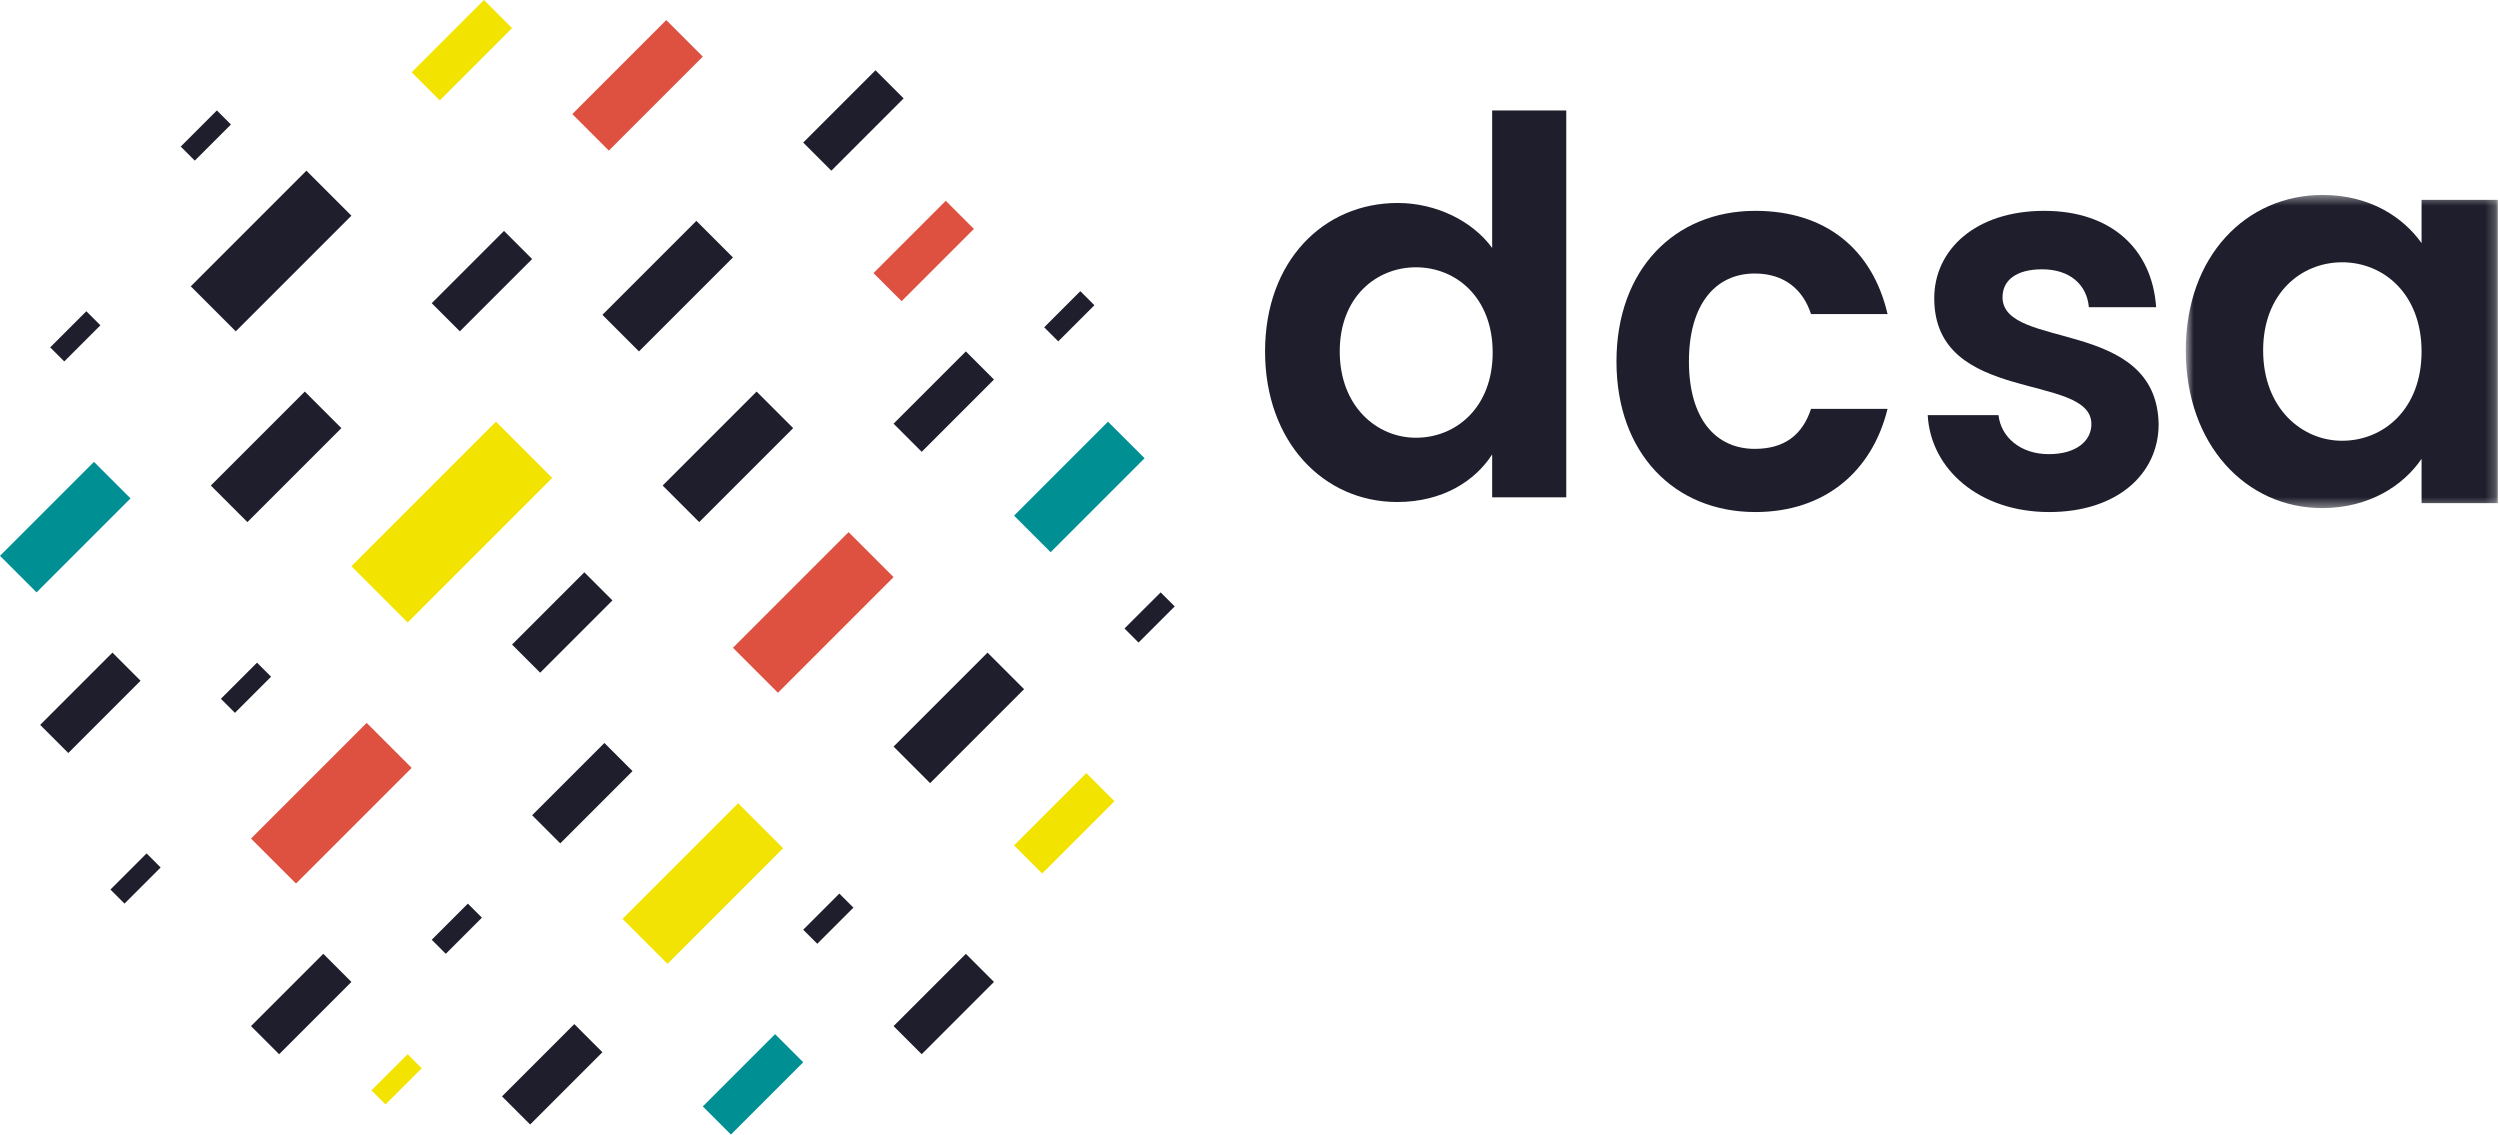 <svg xmlns="http://www.w3.org/2000/svg" fill="none" viewBox="0 0 249 113" height="113" width="249">
<path fill="#1E1E2C" d="M141.027 26.622C137.127 26.622 133.438 29.535 133.438 35.005C133.438 40.474 137.129 43.599 141.027 43.599C145.031 43.599 148.671 40.579 148.671 35.111C148.671 29.641 145.031 26.622 141.027 26.622ZM139.206 20.216C143.002 20.216 146.644 21.985 148.619 24.696V11H156V49.533H148.619V45.262C146.902 47.918 143.678 50 139.156 50C131.823 50 126 44.012 126 35.003C126 25.994 131.823 20.216 139.206 20.216Z"></path>
<path fill="#1E1E2C" d="M174.829 21C181.793 21 186.487 24.777 188 31.28H180.379C179.572 28.815 177.703 27.242 174.777 27.242C170.84 27.242 168.217 30.336 168.217 36.001C168.217 41.664 170.84 44.707 174.777 44.707C177.703 44.707 179.519 43.344 180.379 40.72H188C186.487 46.91 181.793 51 174.829 51C166.756 51 161 45.126 161 36.001C161 26.874 166.756 21 174.829 21Z"></path>
<path fill="#1E1E2C" d="M204.1 51C197.149 51 192.3 46.753 192 41.349H199.05C199.3 43.553 201.249 45.233 204.05 45.233C206.8 45.233 208.303 43.92 208.303 42.24C208.303 37.05 192.65 40.354 192.65 29.706C192.65 24.883 196.753 21 203.602 21C210.302 21 214.352 24.828 214.752 30.599H208.052C207.852 28.343 206.151 26.823 203.402 26.823C200.803 26.823 199.452 27.924 199.452 29.602C199.452 34.902 214.802 31.597 215 42.245C215 47.223 210.852 51 204.1 51Z"></path>
<mask height="32" width="32" y="19" x="217" maskUnits="userSpaceOnUse" style="mask-type:alpha" id="mask0_68_2">
<path fill="white" d="M217.704 19.418H248.784V50.606H217.704V19.418Z"></path>
</mask>
<g mask="url(#mask0_68_2)">
<path fill="#1E1E2C" d="M233.27 26.124C229.231 26.124 225.408 29.175 225.408 34.902C225.408 40.628 229.233 43.899 233.27 43.899C237.418 43.899 241.188 40.738 241.188 35.013C241.188 29.285 237.42 26.124 233.27 26.124ZM231.332 19.418C236.125 19.418 239.412 21.71 241.188 24.214V19.91H248.785V50.113H241.188V45.699C239.412 48.314 236.017 50.606 231.279 50.606C223.735 50.606 217.704 44.335 217.704 34.902C217.704 25.472 223.735 19.418 231.332 19.418Z"></path>
</g>
<path fill="#1E1E2C" d="M10 32.401L6.402 36L5 34.599L8.6 31L10 32.401Z"></path>
<path fill="#F3E300" d="M55 47.602L40.602 62L35 56.399L49.398 42L55 47.602Z"></path>
<path fill="#F3E305" d="M78 84.482L66.482 96L62 91.518L73.519 80L78 84.482Z"></path>
<path fill="#009093" d="M114 45.641L104.641 55L101 51.359L110.358 42L114 45.641Z"></path>
<path fill="#1E1E2C" d="M99 37.801L91.802 45L89 42.199L96.2 35L99 37.801Z"></path>
<path fill="#DE5141" d="M97 22.801L89.801 30L87 27.199L94.199 20L97 22.801Z"></path>
<path fill="#1E1E2C" d="M90 9.801L82.802 17L80 14.199L87.2 7L90 9.801Z"></path>
<path fill="#1E1E2C" d="M109 30.401L105.4 34L104 32.599L107.6 29L109 30.401Z"></path>
<path fill="#DE5141" d="M41 76.482L29.482 88L25 83.519L36.519 72L41 76.482Z"></path>
<path fill="#1E1E2C" d="M79 42.641L69.641 52L66 48.359L75.359 39L79 42.641Z"></path>
<path fill="#F3E300" d="M111 79.801L103.801 87L101 84.199L108.199 77L111 79.801Z"></path>
<path fill="#1E1E2C" d="M85 90.4L81.4 94L80 92.6L83.6 89L85 90.4Z"></path>
<path fill="#1E1E2C" d="M35 21.482L23.481 33L19 28.518L30.518 17L35 21.482Z"></path>
<path fill="#1E1E2C" d="M99 97.801L91.802 105L89 102.199L96.2 95L99 97.801Z"></path>
<path fill="#1E1E2C" d="M117 60.4L113.4 64L112 62.598L115.6 59L117 60.4Z"></path>
<path fill="#DE5141" d="M89 57.482L77.481 69L73 64.519L84.518 53L89 57.482Z"></path>
<path fill="#1E1E2C" d="M34 42.641L24.641 52L21 48.359L30.359 39L34 42.641Z"></path>
<path fill="#009093" d="M80 105.801L72.801 113L70 110.199L77.199 103L80 105.801Z"></path>
<path fill="#1E1E2C" d="M23 12.4L19.4 16L18 14.6L21.6 11L23 12.4Z"></path>
<path fill="#1E1E2C" d="M73 25.641L63.641 35L60 31.359L69.359 22L73 25.641Z"></path>
<path fill="#1E1E2C" d="M61 59.801L53.801 67L51 64.199L58.199 57L61 59.801Z"></path>
<path fill="#1E1E2C" d="M53 25.801L45.801 33L43 30.199L50.199 23L53 25.801Z"></path>
<path fill="#1E1E2C" d="M35 97.801L27.801 105L25 102.199L32.199 95L35 97.801Z"></path>
<path fill="#1E1E2C" d="M60 104.801L52.802 112L50 109.199L57.2 102L60 104.801Z"></path>
<path fill="#1E1E2C" d="M16 86.4L12.4 90L11 88.598L14.6 85L16 86.4Z"></path>
<path fill="#009093" d="M13 49.641L3.641 59L0 55.359L9.359 46L13 49.641Z"></path>
<path fill="#1E1E2C" d="M63 76.801L55.801 84L53 81.199L60.199 74L63 76.801Z"></path>
<path fill="#F3E300" d="M42 106.401L38.4 110L37 108.599L40.6 105L42 106.401Z"></path>
<path fill="#DE5141" d="M70 5.641L60.641 15L57 11.359L66.359 2L70 5.641Z"></path>
<path fill="#1E1E2C" d="M102 68.641L92.641 78L89 74.359L98.359 65L102 68.641Z"></path>
<path fill="#1E1E2C" d="M14 67.801L6.802 75L4 72.199L11.2 65L14 67.801Z"></path>
<path fill="#1E1E2C" d="M48 91.4L44.4 95L43 93.6L46.6 90L48 91.4Z"></path>
<path fill="#1E1E2C" d="M27 67.4L23.4 71L22 69.6L25.6 66L27 67.4Z"></path>
<path fill="#F3E300" d="M51 2.801L43.802 10L41 7.199L48.2 0L51 2.801Z"></path>
</svg>
